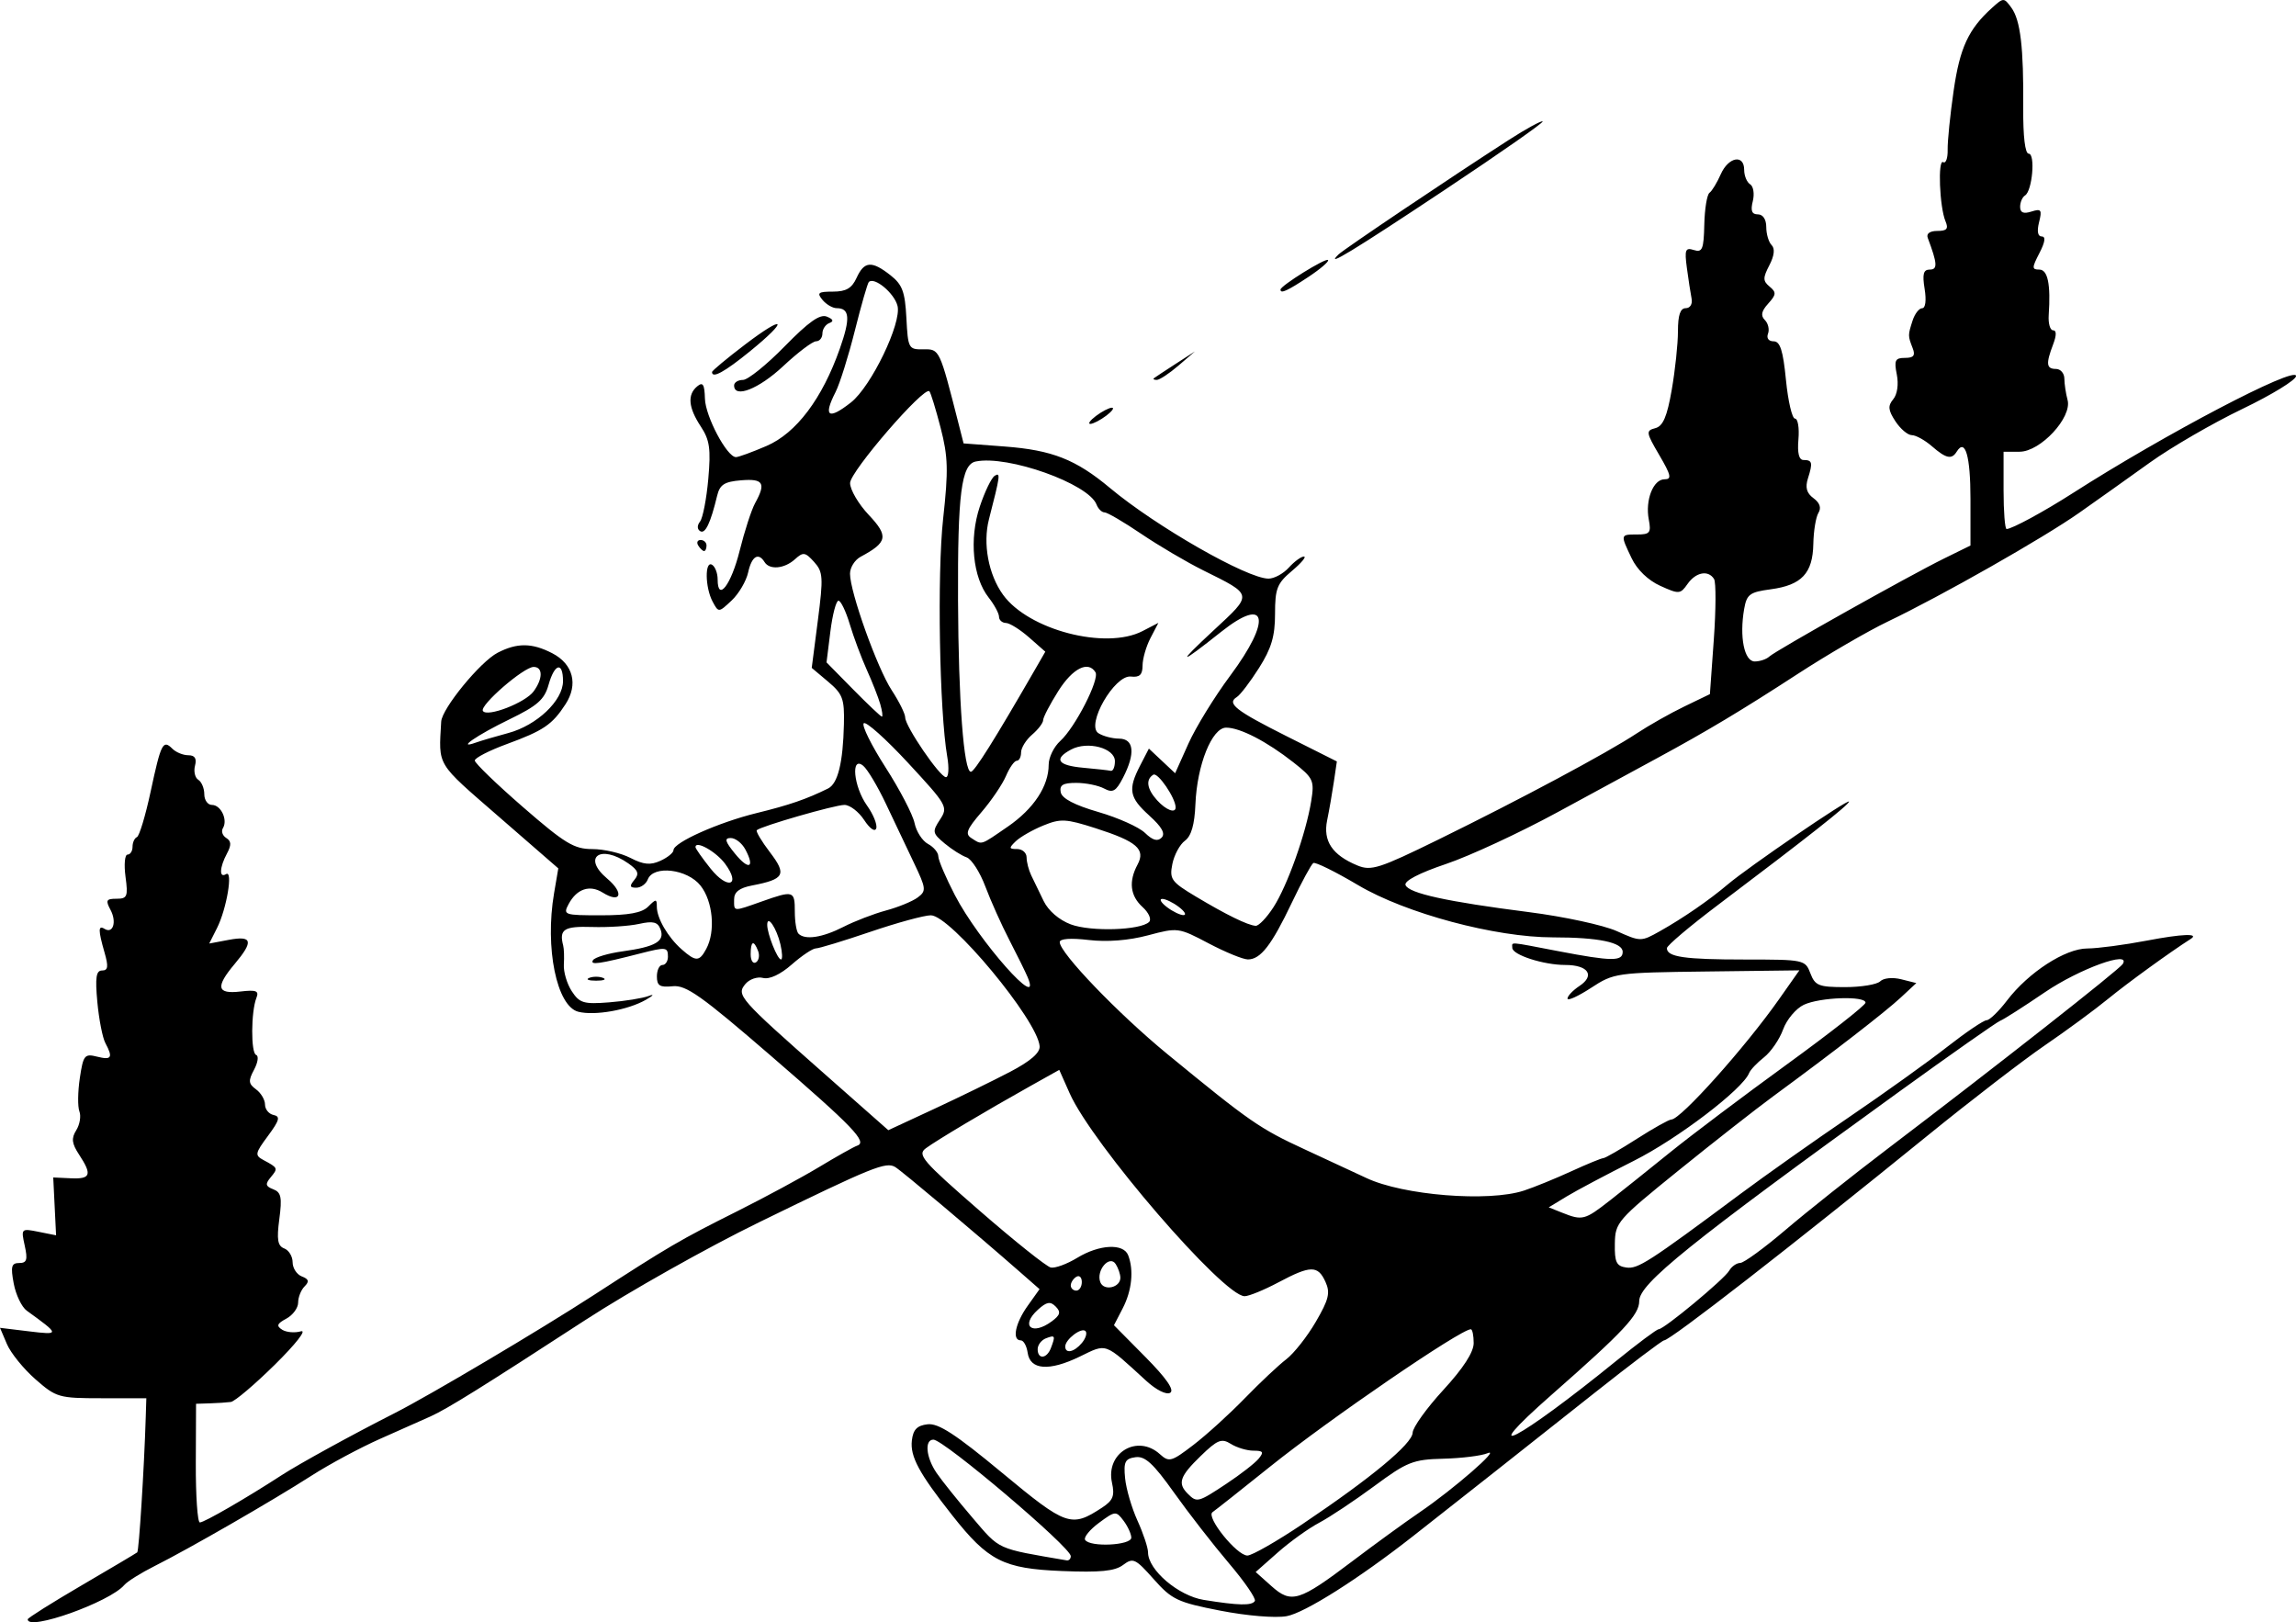 <?xml version="1.0" encoding="UTF-8" standalone="no"?>
<!-- Created with Inkscape (http://www.inkscape.org/) -->

<svg
   xmlns:dc="http://purl.org/dc/elements/1.1/"
   xmlns:cc="http://creativecommons.org/ns#"
   xmlns:rdf="http://www.w3.org/1999/02/22-rdf-syntax-ns#"
   xmlns:svg="http://www.w3.org/2000/svg"
   xmlns="http://www.w3.org/2000/svg"
   xmlns:sodipodi="http://sodipodi.sourceforge.net/DTD/sodipodi-0.dtd"
   xmlns:inkscape="http://www.inkscape.org/namespaces/inkscape"
   width="210mm"
   height="148.357mm"
   viewBox="0 0 210 148.357"
   version="1.1"
   id="svg8"
   inkscape:version="0.92.3 (2405546, 2018-03-11)"
   sodipodi:docname="spy_switzerland.svg">
  <defs
     id="defs2" />
  <sodipodi:namedview
     id="base"
     pagecolor="#ffffff"
     bordercolor="#666666"
     borderopacity="1.0"
     inkscape:pageopacity="0.0"
     inkscape:pageshadow="2"
     inkscape:zoom="0.7"
     inkscape:cx="407.56688"
     inkscape:cy="308.54964"
     inkscape:document-units="mm"
     inkscape:current-layer="g21"
     showgrid="false"
     inkscape:window-width="1920"
     inkscape:window-height="1017"
     inkscape:window-x="-8"
     inkscape:window-y="-8"
     inkscape:window-maximized="1"
     fit-margin-top="0"
     fit-margin-left="0"
     fit-margin-right="0"
     fit-margin-bottom="0" />
  <g
     inkscape:label="Layer 1"
     inkscape:groupmode="layer"
     id="layer1"
     transform="translate(-3e-5,-92.696)">
    <g
       id="g21"
       transform="translate(118.898,67.318)"
       style="fill:#000000">
      <path
         style="fill:#000000;stroke-width:0.505"
         d="m -116.367,173.479 c 0,-0.123 2.215,-1.518 4.922,-3.1 2.707,-1.582 5.002,-2.944 5.099,-3.026 0.158,-0.132 0.631,-7.631 0.777,-12.329 l 0.055,-1.767 h -4.08 c -3.925,0 -4.155,-0.065 -6.058,-1.731 -1.088,-0.952 -2.263,-2.401 -2.612,-3.22 l -0.634,-1.489 2.653,0.322 c 2.837,0.344 2.833,0.306 -0.206,-1.89 -0.462,-0.334 -0.998,-1.451 -1.192,-2.483 -0.293,-1.564 -0.21,-1.876 0.502,-1.876 0.695,0 0.789,-0.296 0.505,-1.589 -0.344,-1.565 -0.325,-1.584 1.259,-1.267 l 1.608,0.322 -0.13,-2.645 -0.13,-2.645 1.607,0.074 c 1.824,0.085 1.966,-0.32 0.759,-2.161 -0.673,-1.027 -0.727,-1.487 -0.261,-2.234 0.323,-0.517 0.452,-1.293 0.287,-1.723 -0.165,-0.431 -0.148,-1.804 0.039,-3.05 0.314,-2.093 0.435,-2.243 1.571,-1.958 1.336,0.335 1.482,0.097 0.764,-1.245 -0.257,-0.48 -0.587,-2.169 -0.733,-3.753 -0.207,-2.243 -0.112,-2.88 0.432,-2.88 0.547,0 0.597,-0.354 0.228,-1.637 -0.591,-2.062 -0.591,-2.536 3.5e-4,-2.17 0.777,0.48 1.13,-0.643 0.545,-1.735 -0.47,-0.878 -0.393,-1.02 0.548,-1.02 0.985,0 1.067,-0.201 0.823,-2.019 -0.149,-1.111 -0.065,-2.019 0.186,-2.019 0.251,0 0.457,-0.322 0.457,-0.715 0,-0.393 0.18,-0.791 0.4,-0.883 0.22,-0.092 0.784,-1.963 1.254,-4.157 0.95,-4.435 1.129,-4.788 1.989,-3.928 0.329,0.329 0.985,0.597 1.459,0.597 0.596,0 0.785,0.294 0.612,0.953 -0.137,0.524 -0.002,1.105 0.3,1.292 0.302,0.187 0.549,0.78 0.549,1.319 0,0.539 0.316,0.98 0.703,0.98 0.819,0 1.465,1.37 1.001,2.121 -0.175,0.284 -0.039,0.689 0.303,0.9 0.467,0.289 0.483,0.643 0.065,1.425 -0.682,1.274 -0.725,2.28 -0.082,1.883 0.659,-0.408 0.06,3.173 -0.826,4.931 l -0.713,1.416 1.794,-0.337 c 2.151,-0.404 2.28,0.13 0.532,2.208 -1.772,2.105 -1.634,2.77 0.521,2.518 1.455,-0.17 1.725,-0.064 1.471,0.576 -0.5,1.257 -0.519,5.062 -0.026,5.225 0.248,0.082 0.163,0.689 -0.19,1.348 -0.543,1.014 -0.515,1.29 0.18,1.798 0.452,0.33 0.821,0.956 0.821,1.391 0,0.435 0.352,0.864 0.782,0.954 0.638,0.133 0.545,0.483 -0.509,1.908 -1.194,1.614 -1.224,1.78 -0.403,2.22 1.321,0.708 1.336,0.744 0.65,1.57 -0.52,0.627 -0.478,0.823 0.236,1.097 0.72,0.276 0.815,0.744 0.552,2.725 -0.249,1.879 -0.153,2.454 0.45,2.685 0.422,0.162 0.767,0.731 0.767,1.266 0,0.534 0.379,1.117 0.842,1.294 0.641,0.246 0.701,0.463 0.252,0.912 -0.324,0.324 -0.589,0.99 -0.589,1.48 0,0.49 -0.485,1.15 -1.078,1.468 -0.86,0.46 -0.936,0.666 -0.379,1.016 0.385,0.241 1.154,0.306 1.709,0.144 0.57,-0.167 -0.463,1.157 -2.372,3.04 -1.86,1.834 -3.677,3.374 -4.038,3.422 -0.361,0.048 -1.224,0.104 -1.918,0.126 l -1.262,0.04 -0.022,5.427 c -0.011,2.985 0.155,5.426 0.371,5.426 0.399,0 4.26,-2.231 7.475,-4.32 1.607,-1.044 6.502,-3.731 10.348,-5.681 3.141,-1.592 13.314,-7.623 18.173,-10.774 6.901,-4.474 7.91,-5.064 13.168,-7.696 2.523,-1.263 5.9,-3.087 7.505,-4.053 1.605,-0.967 3.155,-1.837 3.445,-1.933 0.981,-0.327 -0.334,-1.698 -7.909,-8.242 -6.34,-5.477 -7.743,-6.47 -8.96,-6.342 -1.173,0.123 -1.443,-0.045 -1.443,-0.896 0,-0.576 0.227,-1.048 0.505,-1.048 0.278,0 0.505,-0.341 0.505,-0.757 0,-0.882 -0.169,-0.902 -2.524,-0.299 -3.774,0.968 -4.623,1.089 -4.332,0.619 0.162,-0.263 1.385,-0.628 2.717,-0.811 3.005,-0.413 3.878,-0.924 3.457,-2.022 -0.256,-0.668 -0.675,-0.771 -1.967,-0.485 -0.903,0.2 -2.834,0.326 -4.291,0.28 -2.575,-0.081 -3.029,0.213 -2.638,1.709 0.073,0.278 0.099,1.055 0.058,1.727 -0.041,0.672 0.286,1.771 0.726,2.442 0.71,1.084 1.091,1.197 3.409,1.016 1.435,-0.112 3.064,-0.374 3.619,-0.581 0.555,-0.208 0.442,-0.052 -0.252,0.346 -1.637,0.938 -4.668,1.475 -6.178,1.096 -1.978,-0.496 -3.072,-5.839 -2.219,-10.841 l 0.387,-2.272 -5.46,-4.746 c -5.768,-5.014 -5.481,-4.54 -5.251,-8.674 0.067,-1.2 3.573,-5.481 5.163,-6.303 1.786,-0.923 3.144,-0.911 4.995,0.046 1.911,0.988 2.394,2.847 1.212,4.664 -1.222,1.877 -2.007,2.409 -5.394,3.653 -1.596,0.587 -2.903,1.259 -2.903,1.495 0,0.236 1.987,2.155 4.416,4.264 3.834,3.33 4.668,3.835 6.335,3.835 1.056,0 2.621,0.363 3.479,0.806 1.204,0.623 1.831,0.683 2.751,0.263 0.656,-0.299 1.192,-0.735 1.192,-0.969 0,-0.701 4.113,-2.537 7.595,-3.391 3.004,-0.737 4.566,-1.273 6.539,-2.248 0.903,-0.446 1.373,-2.354 1.455,-5.9 0.053,-2.306 -0.113,-2.75 -1.442,-3.869 l -1.502,-1.264 0.561,-4.345 c 0.509,-3.945 0.477,-4.437 -0.347,-5.348 -0.814,-0.9 -0.995,-0.925 -1.749,-0.242 -0.963,0.872 -2.323,0.997 -2.781,0.256 -0.565,-0.914 -1.177,-0.528 -1.5,0.946 -0.175,0.798 -0.855,1.955 -1.511,2.571 -1.188,1.116 -1.195,1.117 -1.741,0.097 -0.691,-1.292 -0.723,-3.782 -0.043,-3.362 0.278,0.172 0.505,0.772 0.505,1.334 0,2.115 1.238,0.5 2.015,-2.629 0.444,-1.786 1.08,-3.744 1.415,-4.351 1.01,-1.831 0.751,-2.251 -1.283,-2.083 -1.538,0.127 -1.947,0.392 -2.195,1.419 -0.605,2.512 -1.087,3.517 -1.549,3.231 -0.285,-0.176 -0.29,-0.523 -0.012,-0.878 0.253,-0.322 0.592,-2.076 0.754,-3.897 0.244,-2.754 0.129,-3.561 -0.685,-4.796 -1.142,-1.733 -1.247,-2.91 -0.327,-3.673 0.517,-0.429 0.668,-0.188 0.705,1.128 0.046,1.629 2.01,5.333 2.834,5.346 0.226,0.004 1.484,-0.455 2.795,-1.019 2.726,-1.173 5.1,-4.324 6.711,-8.905 0.978,-2.783 0.906,-3.699 -0.294,-3.699 -0.366,0 -0.948,-0.341 -1.294,-0.757 -0.536,-0.646 -0.395,-0.757 0.959,-0.757 1.203,0 1.726,-0.305 2.162,-1.262 0.697,-1.53 1.384,-1.583 3.097,-0.235 1.088,0.855 1.331,1.508 1.456,3.912 0.146,2.789 0.198,2.885 1.555,2.864 1.486,-0.022 1.469,-0.056 3.226,6.836 l 0.45,1.767 3.769,0.285 c 4.333,0.328 6.493,1.179 9.62,3.791 4.223,3.528 12.553,8.291 14.501,8.291 0.52,0 1.357,-0.454 1.859,-1.01 0.503,-0.555 1.123,-1.01 1.379,-1.01 0.256,0 -0.234,0.588 -1.088,1.307 -1.369,1.152 -1.553,1.619 -1.553,3.94 0,2.038 -0.331,3.154 -1.465,4.943 -0.806,1.271 -1.718,2.466 -2.027,2.658 -0.952,0.588 -0.134,1.231 4.591,3.604 l 4.555,2.287 -0.274,1.863 c -0.151,1.024 -0.427,2.61 -0.615,3.523 -0.389,1.895 0.468,3.175 2.765,4.127 1.259,0.521 1.996,0.286 7.409,-2.368 7.495,-3.675 15.474,-7.944 18.126,-9.699 1.111,-0.735 3.074,-1.846 4.364,-2.469 l 2.345,-1.133 0.357,-4.993 c 0.197,-2.746 0.207,-5.236 0.023,-5.533 -0.524,-0.847 -1.665,-0.636 -2.425,0.449 -0.66,0.942 -0.781,0.95 -2.497,0.172 -1.111,-0.503 -2.116,-1.472 -2.616,-2.521 -1.044,-2.19 -1.048,-2.174 0.508,-2.174 1.163,0 1.29,-0.163 1.06,-1.363 -0.34,-1.777 0.406,-3.685 1.44,-3.685 0.681,0 0.6,-0.371 -0.481,-2.216 -1.215,-2.073 -1.238,-2.231 -0.363,-2.46 0.705,-0.184 1.075,-1.046 1.503,-3.505 0.312,-1.793 0.568,-4.207 0.568,-5.364 0,-1.471 0.213,-2.104 0.71,-2.104 0.406,0 0.636,-0.378 0.536,-0.883 -0.096,-0.486 -0.289,-1.747 -0.43,-2.802 -0.222,-1.666 -0.138,-1.881 0.639,-1.634 0.774,0.246 0.904,-0.07 0.955,-2.326 0.033,-1.436 0.247,-2.745 0.475,-2.909 0.229,-0.164 0.69,-0.923 1.026,-1.687 0.7,-1.593 2.146,-1.868 2.146,-0.408 0,0.539 0.246,1.132 0.546,1.317 0.3,0.185 0.409,0.88 0.243,1.544 -0.22,0.876 -0.093,1.207 0.464,1.207 0.464,0 0.767,0.459 0.767,1.161 0,0.639 0.221,1.382 0.492,1.653 0.319,0.319 0.245,0.966 -0.209,1.842 -0.602,1.16 -0.598,1.436 0.026,1.953 0.628,0.521 0.61,0.732 -0.132,1.552 -0.624,0.689 -0.707,1.101 -0.305,1.504 0.305,0.305 0.434,0.867 0.287,1.25 -0.156,0.406 0.058,0.696 0.514,0.696 0.597,0 0.863,0.832 1.129,3.534 0.192,1.943 0.563,3.534 0.826,3.534 0.263,0 0.405,0.852 0.315,1.893 -0.109,1.262 0.047,1.893 0.466,1.893 0.803,0 0.861,0.24 0.405,1.678 -0.267,0.842 -0.124,1.354 0.508,1.816 0.575,0.421 0.732,0.883 0.452,1.337 -0.236,0.381 -0.447,1.663 -0.469,2.848 -0.051,2.686 -1.069,3.768 -3.903,4.147 -1.917,0.256 -2.189,0.459 -2.424,1.803 -0.445,2.545 0.009,4.796 0.967,4.796 0.469,0 1.069,-0.201 1.333,-0.447 0.602,-0.561 12.78,-7.392 16.002,-8.977 l 2.398,-1.179 v -4.26 c 0,-3.933 -0.48,-5.585 -1.257,-4.328 -0.462,0.748 -0.97,0.637 -2.277,-0.497 -0.64,-0.555 -1.465,-1.01 -1.832,-1.01 -0.368,0 -1.041,-0.569 -1.497,-1.264 -0.668,-1.02 -0.707,-1.411 -0.201,-2.02 0.372,-0.448 0.504,-1.373 0.325,-2.269 -0.259,-1.293 -0.15,-1.513 0.748,-1.513 0.795,0 0.967,-0.215 0.707,-0.883 -0.444,-1.141 -0.444,-1.183 -0.012,-2.524 0.201,-0.625 0.596,-1.136 0.878,-1.136 0.303,0 0.395,-0.72 0.225,-1.767 -0.221,-1.363 -0.113,-1.767 0.473,-1.767 0.732,0 0.696,-0.547 -0.189,-2.903 -0.145,-0.386 0.196,-0.631 0.88,-0.631 0.87,0 1.035,-0.196 0.745,-0.883 -0.548,-1.299 -0.72,-5.723 -0.21,-5.408 0.24,0.148 0.424,-0.363 0.407,-1.136 -0.016,-0.773 0.23,-3.204 0.548,-5.401 0.568,-3.93 1.354,-5.626 3.511,-7.575 1.049,-0.948 1.087,-0.948 1.767,-0.017 0.835,1.143 1.128,3.619 1.087,9.189 -0.019,2.589 0.169,4.164 0.498,4.165 0.628,7.06e-4 0.331,3.411 -0.333,3.821 -0.247,0.153 -0.449,0.62 -0.449,1.039 0,0.537 0.304,0.665 1.029,0.435 0.901,-0.286 0.989,-0.165 0.702,0.976 -0.207,0.826 -0.118,1.302 0.246,1.302 0.38,0 0.309,0.509 -0.211,1.514 -0.699,1.352 -0.7,1.514 -0.013,1.514 0.776,0 1.053,1.337 0.861,4.165 -0.052,0.763 0.128,1.388 0.4,1.388 0.322,0 0.323,0.451 0.002,1.295 -0.675,1.775 -0.62,2.239 0.265,2.239 0.416,0 0.76,0.398 0.764,0.883 0.004,0.486 0.136,1.365 0.294,1.954 0.429,1.598 -2.48,4.735 -4.392,4.735 h -1.462 v 3.534 c 0,1.943 0.125,3.534 0.277,3.534 0.48,0 3.409,-1.587 6.032,-3.268 8.392,-5.379 20.444,-11.701 20.444,-10.725 0,0.358 -2.215,1.716 -4.922,3.017 -2.707,1.301 -6.512,3.508 -8.455,4.903 -1.943,1.395 -4.851,3.462 -6.461,4.593 -3.293,2.313 -12.554,7.574 -17.517,9.951 -1.805,0.864 -5.485,3.003 -8.178,4.753 -5.204,3.381 -8.337,5.259 -12.947,7.756 -1.569,0.85 -5.663,3.072 -9.097,4.938 -3.435,1.866 -8.013,3.99 -10.175,4.719 -2.454,0.828 -3.844,1.553 -3.7,1.928 0.288,0.75 3.789,1.518 11.29,2.474 3.195,0.408 6.805,1.187 8.022,1.732 2.187,0.979 2.232,0.979 3.944,0.017 2.118,-1.19 4.52,-2.844 6.202,-4.271 1.896,-1.609 11.105,-7.899 11.105,-7.585 0,0.28 -3.768,3.252 -11.989,9.454 -2.568,1.937 -4.669,3.714 -4.669,3.949 0,0.804 1.607,1.039 7.121,1.039 5.428,0 5.532,0.022 6.004,1.262 0.429,1.128 0.765,1.262 3.168,1.262 1.478,0 2.928,-0.24 3.221,-0.533 0.302,-0.302 1.133,-0.382 1.917,-0.185 l 1.384,0.347 -1.42,1.321 c -1.416,1.317 -6.105,4.947 -11.654,9.021 -1.609,1.181 -5.522,4.248 -8.696,6.815 -5.585,4.517 -5.773,4.733 -5.805,6.686 -0.028,1.688 0.143,2.044 1.04,2.172 1.066,0.152 2.021,-0.463 10.464,-6.745 2.261,-1.682 6.723,-4.834 9.916,-7.006 3.193,-2.171 7.22,-5.054 8.949,-6.407 1.729,-1.353 3.365,-2.459 3.634,-2.459 0.269,0 1.109,-0.811 1.865,-1.802 1.962,-2.573 5.338,-4.76 7.349,-4.76 0.922,-3.2e-4 3.377,-0.325 5.455,-0.721 3.218,-0.614 4.821,-0.675 4.003,-0.154 -1.877,1.196 -5.759,4.01 -7.53,5.458 -1.249,1.022 -3.862,2.943 -5.805,4.27 -1.943,1.327 -6.777,5.045 -10.74,8.264 -12.477,10.13 -23.535,18.724 -24.095,18.724 -0.165,0 -3.071,2.196 -6.458,4.881 -6.024,4.775 -12.663,10.014 -16.523,13.04 -4.961,3.889 -9.89,7.007 -11.543,7.304 -1.036,0.186 -3.649,-0.032 -6.08,-0.507 -3.901,-0.762 -4.418,-1.007 -6.077,-2.877 -1.675,-1.888 -1.889,-1.987 -2.803,-1.3 -0.753,0.566 -2.094,0.699 -5.6,0.555 -5.357,-0.219 -6.733,-0.919 -10.029,-5.099 -3.035,-3.85 -3.858,-5.376 -3.688,-6.842 0.116,-0.998 0.474,-1.367 1.438,-1.48 0.988,-0.115 2.558,0.907 6.815,4.438 5.886,4.882 6.321,5.034 9.141,3.187 1.008,-0.66 1.174,-1.078 0.909,-2.283 -0.599,-2.728 2.324,-4.47 4.38,-2.61 0.839,0.759 1.053,0.701 3.068,-0.843 1.192,-0.913 3.302,-2.829 4.69,-4.258 1.388,-1.429 3.098,-3.038 3.8,-3.574 0.702,-0.536 1.919,-2.08 2.705,-3.43 1.194,-2.051 1.338,-2.653 0.88,-3.66 -0.692,-1.52 -1.359,-1.511 -4.308,0.057 -1.305,0.694 -2.693,1.262 -3.083,1.262 -1.937,0 -13.943,-13.921 -16,-18.553 l -0.954,-2.147 -2.626,1.469 c -3.992,2.233 -8.579,4.963 -9.575,5.7 -0.806,0.596 -0.336,1.143 4.91,5.707 3.191,2.776 6.123,5.117 6.515,5.2 0.392,0.084 1.477,-0.313 2.409,-0.881 2.029,-1.237 4.244,-1.351 4.671,-0.239 0.528,1.375 0.337,3.231 -0.497,4.844 l -0.804,1.554 2.873,2.903 c 1.916,1.936 2.673,3.027 2.274,3.273 -0.346,0.214 -1.272,-0.246 -2.196,-1.091 -3.894,-3.562 -3.554,-3.439 -6.1,-2.206 -2.782,1.347 -4.521,1.215 -4.744,-0.359 -0.089,-0.625 -0.373,-1.136 -0.631,-1.136 -0.818,0 -0.509,-1.555 0.624,-3.147 l 1.094,-1.536 -1.793,-1.571 c -4.148,-3.634 -10.792,-9.224 -11.405,-9.596 -0.849,-0.515 -2.081,-0.015 -12.463,5.054 -4.72,2.304 -11.875,6.331 -15.901,8.949 -9.467,6.155 -12.584,8.096 -14.134,8.799 -0.694,0.315 -2.756,1.233 -4.583,2.039 -1.826,0.807 -4.666,2.329 -6.31,3.384 -3.578,2.294 -11.188,6.678 -14.347,8.264 -1.249,0.627 -2.499,1.408 -2.776,1.735 -1.332,1.568 -8.834,4.24 -8.834,3.147 z m 112.242,-1.677 c 0.131,-0.212 -0.935,-1.764 -2.368,-3.45 -1.433,-1.685 -3.694,-4.593 -5.024,-6.462 -1.903,-2.674 -2.656,-3.364 -3.534,-3.239 -0.948,0.135 -1.089,0.423 -0.942,1.925 0.095,0.972 0.606,2.72 1.136,3.884 0.529,1.165 0.962,2.467 0.962,2.895 0,1.603 2.774,3.97 5.093,4.345 3.183,0.515 4.405,0.541 4.677,0.101 z m 8.908,-3.634 c 2.082,-1.574 4.859,-3.592 6.171,-4.485 3.092,-2.104 7.503,-5.944 6.197,-5.395 -0.555,0.233 -2.373,0.459 -4.038,0.5 -2.772,0.069 -3.307,0.281 -6.31,2.5 -1.805,1.333 -4.076,2.844 -5.048,3.358 -0.972,0.514 -2.675,1.737 -3.786,2.719 l -2.019,1.785 1.438,1.285 c 1.825,1.63 2.525,1.416 7.396,-2.267 z m -25.744,-0.472 c 0,-0.804 -11.615,-10.653 -12.564,-10.653 -0.832,0 -0.68,1.62 0.287,3.043 0.466,0.686 1.943,2.529 3.281,4.093 2.555,2.987 2.13,2.794 8.617,3.905 0.208,0.036 0.379,-0.139 0.379,-0.388 z m 21.23,-2.956 c 6.252,-4.199 10.006,-7.316 10.039,-8.332 0.015,-0.488 1.278,-2.247 2.805,-3.908 1.825,-1.985 2.776,-3.454 2.776,-4.286 0,-0.697 -0.118,-1.266 -0.262,-1.266 -0.932,0 -12.923,8.205 -18.35,12.557 -2.64,2.117 -5.014,3.994 -5.275,4.172 -0.629,0.428 2.219,3.968 3.191,3.967 0.416,-5e-4 2.701,-1.307 5.077,-2.903 z m -15.694,1.263 c -0.009,-0.347 -0.332,-1.048 -0.719,-1.558 -0.676,-0.892 -0.76,-0.885 -2.236,0.206 -0.843,0.623 -1.415,1.325 -1.271,1.558 0.43,0.695 4.243,0.509 4.225,-0.206 z m 8.714,-4.936 c 1.27,-0.841 2.586,-1.863 2.925,-2.272 0.51,-0.614 0.43,-0.742 -0.462,-0.742 -0.593,0 -1.523,-0.278 -2.067,-0.617 -0.858,-0.536 -1.223,-0.39 -2.77,1.109 -1.909,1.851 -2.128,2.493 -1.175,3.446 0.834,0.834 0.937,0.807 3.549,-0.923 z M 28.917,149.851 c 1.967,-1.596 3.716,-2.903 3.889,-2.903 0.491,0 6.004,-4.575 6.454,-5.357 0.222,-0.385 0.676,-0.704 1.01,-0.708 0.333,-0.004 2.196,-1.363 4.139,-3.019 1.943,-1.657 6.146,-4.995 9.339,-7.42 9.861,-7.488 21.194,-16.393 21.507,-16.899 0.797,-1.29 -3.971,0.438 -7.121,2.582 -1.943,1.322 -3.78,2.495 -4.081,2.605 -0.301,0.11 -4.476,3.04 -9.277,6.511 -19.164,13.853 -23.744,17.541 -23.744,19.121 0,1.261 -1.414,2.775 -7.983,8.549 -7.271,6.391 -3.089,4.208 5.868,-3.062 z m -51.699,-1.177 c 0.437,-1.14 0.396,-1.223 -0.451,-0.898 -0.416,0.16 -0.757,0.607 -0.757,0.994 0,0.956 0.83,0.891 1.208,-0.095 z m 2.84,-0.476 c 0.351,-0.423 0.498,-0.91 0.326,-1.082 -0.367,-0.367 -1.851,0.762 -1.851,1.408 0,0.695 0.823,0.519 1.524,-0.326 z m -2.757,-1.973 c 0.775,-0.572 0.851,-0.854 0.361,-1.351 -0.493,-0.5 -0.825,-0.442 -1.629,0.286 -1.64,1.484 -0.546,2.404 1.268,1.065 z m 2.747,-3.597 c 0,-0.433 -0.227,-0.647 -0.505,-0.475 -0.278,0.172 -0.505,0.526 -0.505,0.787 0,0.261 0.227,0.475 0.505,0.475 0.278,0 0.505,-0.354 0.505,-0.787 z m 3.526,-0.403 c -0.004,-0.317 -0.195,-0.872 -0.423,-1.232 -0.564,-0.889 -1.822,0.581 -1.411,1.65 0.324,0.844 1.847,0.498 1.835,-0.418 z m 44.74,-7.026 c 1.143,-0.895 3.641,-2.893 5.553,-4.439 1.911,-1.546 6.712,-5.161 10.668,-8.034 3.956,-2.873 7.193,-5.413 7.193,-5.645 0,-0.644 -4.172,-0.502 -5.642,0.192 -0.715,0.338 -1.568,1.353 -1.895,2.256 -0.327,0.903 -1.113,2.051 -1.748,2.55 -0.634,0.499 -1.247,1.146 -1.361,1.437 -0.578,1.476 -6.541,6.018 -10.533,8.023 -2.487,1.249 -5.258,2.719 -6.158,3.266 l -1.636,0.995 1.235,0.493 c 1.835,0.733 2.063,0.675 4.323,-1.096 z m -7.832,-0.93 c 0.944,-0.31 2.894,-1.106 4.335,-1.767 1.44,-0.661 2.757,-1.202 2.927,-1.202 0.169,0 1.551,-0.795 3.07,-1.767 1.519,-0.972 2.94,-1.767 3.158,-1.767 0.844,0 6.736,-6.58 9.837,-10.986 l 1.87,-2.657 -8.459,0.105 c -8.31,0.103 -8.497,0.13 -10.604,1.504 -1.18,0.769 -2.145,1.207 -2.145,0.973 0,-0.234 0.493,-0.754 1.096,-1.154 1.449,-0.962 0.799,-1.92 -1.303,-1.92 -1.982,0 -4.841,-0.924 -4.841,-1.564 0,-0.56 -0.47,-0.593 4.209,0.302 4.89,0.936 5.887,0.946 5.887,0.063 0,-0.866 -2.203,-1.325 -6.364,-1.325 -5.293,0 -13.477,-2.192 -17.838,-4.778 -2.066,-1.225 -3.909,-2.134 -4.094,-2.02 -0.185,0.114 -1.07,1.748 -1.966,3.629 -1.85,3.886 -2.859,5.188 -4.017,5.187 -0.443,-5.2e-4 -2.059,-0.662 -3.592,-1.47 -2.753,-1.451 -2.822,-1.46 -5.553,-0.732 -1.758,0.468 -3.731,0.623 -5.416,0.424 -1.651,-0.195 -2.65,-0.121 -2.65,0.196 0,0.985 5.352,6.551 9.843,10.237 7.576,6.217 8.434,6.811 12.62,8.743 2.221,1.024 4.73,2.19 5.576,2.59 3.365,1.591 11.184,2.217 14.414,1.155 z m -46.996,-10.862 c 1.869,-0.979 2.753,-1.745 2.705,-2.344 -0.193,-2.39 -8.159,-11.974 -9.952,-11.974 -0.599,0 -3.093,0.681 -5.541,1.514 -2.449,0.833 -4.689,1.514 -4.977,1.514 -0.289,0 -1.281,0.663 -2.204,1.474 -1.037,0.911 -2.041,1.38 -2.626,1.227 -0.521,-0.136 -1.246,0.113 -1.612,0.554 -0.846,1.019 -0.581,1.32 7.156,8.15 l 5.915,5.221 4.181,-1.941 c 2.299,-1.068 5.43,-2.596 6.957,-3.396 z m 1.617,-8.639 c -0.203,-0.486 -0.958,-2.019 -1.677,-3.407 -0.719,-1.388 -1.71,-3.597 -2.202,-4.908 -0.492,-1.311 -1.263,-2.51 -1.714,-2.664 -0.451,-0.154 -1.357,-0.729 -2.013,-1.277 -1.114,-0.93 -1.142,-1.075 -0.417,-2.181 0.752,-1.148 0.662,-1.309 -2.915,-5.173 -2.03,-2.193 -3.858,-3.828 -4.061,-3.633 -0.204,0.196 0.694,2.013 1.994,4.038 1.3,2.026 2.494,4.316 2.652,5.089 0.158,0.773 0.712,1.633 1.23,1.911 0.519,0.278 0.943,0.787 0.943,1.132 0,0.345 0.684,1.945 1.519,3.555 2.167,4.178 8.03,10.796 6.661,7.519 z m -24.662,-2.414 c -0.4,-1.043 -0.681,-0.921 -0.681,0.298 0,0.572 0.217,0.905 0.483,0.741 0.266,-0.164 0.355,-0.632 0.198,-1.039 z m -4.737,-0.203 c 0.855,-1.597 0.606,-4.334 -0.524,-5.77 -1.204,-1.531 -4.319,-1.901 -4.829,-0.573 -0.16,0.416 -0.635,0.757 -1.056,0.757 -0.601,0 -0.638,-0.152 -0.174,-0.712 0.469,-0.565 0.354,-0.878 -0.555,-1.514 -2.548,-1.785 -4.249,-0.559 -1.93,1.392 1.583,1.332 1.258,2.323 -0.418,1.276 -1.179,-0.736 -2.361,-0.338 -3.101,1.044 -0.536,1.001 -0.431,1.038 2.96,1.038 2.523,0 3.739,-0.224 4.308,-0.793 0.721,-0.721 0.793,-0.721 0.793,0.008 0,1.052 1.013,2.793 2.272,3.901 1.298,1.144 1.617,1.136 2.254,-0.053 z m 6.777,-0.412 c -0.352,-1.493 -1.206,-2.75 -1.206,-1.774 0,0.819 0.933,3.163 1.259,3.163 0.151,0 0.127,-0.625 -0.053,-1.388 z m 5.757,-1.588 c 1.032,-0.526 2.79,-1.203 3.908,-1.504 1.118,-0.301 2.419,-0.836 2.892,-1.188 0.801,-0.598 0.778,-0.813 -0.344,-3.165 -0.662,-1.388 -1.817,-3.821 -2.566,-5.406 -0.749,-1.585 -1.68,-3.146 -2.069,-3.469 -1.16,-0.963 -0.89,1.9 0.342,3.631 0.577,0.81 0.957,1.749 0.845,2.087 -0.118,0.355 -0.584,0.034 -1.107,-0.765 -0.497,-0.758 -1.307,-1.378 -1.801,-1.378 -0.88,0 -7.629,1.946 -8.016,2.311 -0.108,0.102 0.433,1.011 1.203,2.021 1.561,2.047 1.336,2.464 -1.638,3.037 -1.16,0.223 -1.641,0.595 -1.641,1.269 0,1.144 -0.133,1.134 2.524,0.196 2.918,-1.03 3.029,-0.996 3.029,0.925 0,0.925 0.151,1.834 0.337,2.019 0.599,0.599 2.184,0.359 4.103,-0.62 z m 27.966,-0.455 c 0.236,-0.236 -0.03,-0.845 -0.592,-1.354 -1.14,-1.032 -1.297,-2.338 -0.467,-3.889 0.755,-1.411 -0.055,-2.114 -3.832,-3.326 -2.721,-0.873 -3.203,-0.898 -4.796,-0.247 -0.974,0.398 -2.103,1.045 -2.51,1.437 -0.647,0.624 -0.632,0.713 0.126,0.713 0.476,0 0.865,0.344 0.865,0.764 0,0.42 0.19,1.158 0.423,1.641 0.233,0.482 0.744,1.539 1.136,2.348 0.43,0.887 1.414,1.735 2.48,2.136 1.827,0.687 6.399,0.544 7.167,-0.224 z m 11.369,-1.339 c 1.28,-1.976 2.987,-6.776 3.458,-9.722 0.3,-1.875 0.198,-2.096 -1.624,-3.528 -2.44,-1.918 -4.884,-3.181 -6.155,-3.181 -1.298,0 -2.667,3.41 -2.813,7.006 -0.076,1.865 -0.376,2.91 -0.959,3.336 -0.466,0.341 -0.984,1.3 -1.15,2.13 -0.277,1.385 -0.099,1.632 2.144,2.974 2.804,1.678 4.747,2.629 5.474,2.679 0.278,0.019 1.009,-0.743 1.625,-1.694 z m -8.662,-0.041 c -0.539,-0.408 -1.22,-0.734 -1.514,-0.725 -0.294,0.01 -0.094,0.35 0.445,0.757 0.539,0.408 1.22,0.734 1.514,0.725 0.294,-0.01 0.094,-0.35 -0.445,-0.757 z m -41.492,-3.943 c -0.821,-1.109 -2.707,-2.168 -2.707,-1.52 0,0.128 0.62,1.009 1.377,1.958 1.576,1.975 2.814,1.567 1.33,-0.438 z m 1.851,-1.313 c -0.305,-0.571 -0.905,-1.038 -1.333,-1.038 -0.608,0 -0.521,0.314 0.396,1.437 1.263,1.546 1.845,1.298 0.937,-0.399 z m 23.997,-2.071 c 2.384,-1.64 3.751,-3.71 3.751,-5.678 0,-0.665 0.479,-1.642 1.064,-2.17 1.351,-1.22 3.612,-5.638 3.215,-6.281 -0.667,-1.079 -2.083,-0.364 -3.396,1.713 -0.763,1.209 -1.388,2.407 -1.388,2.663 0,0.256 -0.454,0.855 -1.01,1.33 -0.555,0.475 -1.01,1.207 -1.01,1.627 0,0.419 -0.177,0.762 -0.394,0.762 -0.217,0 -0.66,0.625 -0.984,1.388 -0.325,0.763 -1.333,2.253 -2.241,3.309 -1.368,1.592 -1.523,2.001 -0.909,2.39 0.983,0.621 0.765,0.691 3.3,-1.054 z m 12.964,-1.012 c -1.849,-1.661 -1.983,-2.39 -0.844,-4.593 l 0.797,-1.54 1.2,1.127 1.2,1.127 1.219,-2.717 c 0.671,-1.494 2.385,-4.281 3.809,-6.193 3.841,-5.157 3.39,-7.367 -0.821,-4.023 -3.893,3.092 -4.119,3.048 -0.689,-0.134 3.622,-3.36 3.649,-3.204 -0.949,-5.49 -1.527,-0.759 -4.08,-2.263 -5.673,-3.341 -1.593,-1.078 -3.102,-1.961 -3.353,-1.961 -0.251,0 -0.58,-0.323 -0.732,-0.718 -0.731,-1.906 -8.121,-4.539 -11.048,-3.936 -1.319,0.272 -1.661,2.961 -1.62,12.731 0.038,9.153 0.526,15.649 1.175,15.649 0.325,0 2.166,-2.933 5.827,-9.283 l 0.981,-1.702 -1.486,-1.306 c -0.817,-0.718 -1.77,-1.313 -2.117,-1.322 -0.347,-0.009 -0.631,-0.264 -0.631,-0.567 0,-0.303 -0.428,-1.096 -0.951,-1.761 -1.449,-1.843 -1.792,-5.349 -0.811,-8.302 0.456,-1.374 1.072,-2.648 1.369,-2.831 0.547,-0.338 0.509,-0.052 -0.528,3.981 -0.573,2.23 -0.046,5.054 1.29,6.902 2.327,3.221 9.389,5.062 12.75,3.324 l 1.458,-0.754 -0.722,1.385 c -0.397,0.762 -0.724,1.893 -0.725,2.515 -0.003,0.85 -0.267,1.1 -1.068,1.01 -1.498,-0.169 -4.135,4.421 -2.974,5.177 0.416,0.271 1.268,0.496 1.893,0.5 1.371,0.009 1.507,1.358 0.361,3.575 -0.646,1.25 -0.933,1.413 -1.734,0.985 -0.527,-0.282 -1.672,-0.513 -2.544,-0.513 -1.218,0 -1.546,0.198 -1.42,0.856 0.11,0.571 1.258,1.173 3.444,1.808 1.804,0.523 3.725,1.385 4.269,1.915 0.693,0.674 1.147,0.803 1.514,0.43 0.365,-0.371 0.025,-0.982 -1.116,-2.006 z m 2.398,-0.756 c 0,-0.851 -1.632,-3.243 -2.041,-2.99 -0.718,0.443 -0.588,1.306 0.352,2.345 0.803,0.887 1.689,1.226 1.689,0.646 z m -20.89,-4.644 c -0.713,-4.144 -0.93,-16.712 -0.375,-21.749 0.489,-4.446 0.455,-5.678 -0.231,-8.329 -0.443,-1.711 -0.904,-3.212 -1.026,-3.336 -0.483,-0.489 -7.246,7.336 -7.253,8.391 -0.004,0.605 0.764,1.918 1.708,2.918 1.831,1.942 1.721,2.508 -0.745,3.827 -0.534,0.286 -0.97,0.982 -0.97,1.548 0,1.684 2.487,8.634 3.815,10.661 0.678,1.035 1.233,2.155 1.233,2.489 0,0.81 3.161,5.443 3.726,5.46 0.245,0.008 0.298,-0.839 0.119,-1.88 z m 15.337,0.419 c 0,-1.205 -2.504,-1.871 -4.009,-1.066 -1.622,0.868 -1.233,1.455 1.106,1.665 1.18,0.106 2.316,0.233 2.524,0.281 0.208,0.048 0.379,-0.348 0.379,-0.881 z m -55.479,-2.577 c 2.611,-0.703 5,-2.97 5,-4.744 0,-1.821 -0.774,-1.622 -1.323,0.34 -0.377,1.347 -1.018,1.912 -3.58,3.155 -2.971,1.442 -4.914,2.784 -3.079,2.128 0.468,-0.168 1.811,-0.563 2.982,-0.879 z m 2.313,-3.81 c 0.855,-1.17 0.856,-2.235 0.002,-2.235 -0.902,0 -4.958,3.515 -4.643,4.023 0.375,0.607 3.876,-0.742 4.642,-1.789 z m 31.706,1.173 c -0.18,-0.625 -0.737,-2.044 -1.239,-3.155 -0.501,-1.111 -1.2,-2.985 -1.554,-4.165 -0.353,-1.18 -0.817,-2.145 -1.031,-2.145 -0.214,0 -0.547,1.269 -0.741,2.821 l -0.352,2.821 2.442,2.48 c 1.343,1.364 2.523,2.48 2.622,2.48 0.099,0 0.032,-0.511 -0.148,-1.136 z m -2.68,-27.599 c 1.85,-1.455 4.65,-7.263 4.257,-8.83 -0.293,-1.167 -2.122,-2.687 -2.627,-2.182 -0.117,0.117 -0.693,2.123 -1.279,4.458 -0.586,2.335 -1.38,4.858 -1.763,5.608 -1.151,2.252 -0.663,2.579 1.412,0.946 z m -23.941,52.631 c 0.347,-0.14 0.915,-0.14 1.262,0 0.347,0.14 0.063,0.255 -0.631,0.255 -0.694,0 -0.978,-0.115 -0.631,-0.255 z m 9.97,-39.544 c -0.172,-0.278 -0.071,-0.505 0.223,-0.505 0.294,0 0.535,0.227 0.535,0.505 0,0.278 -0.1,0.505 -0.223,0.505 -0.122,0 -0.363,-0.227 -0.535,-0.505 z m 36.375,-11.847 c 0.539,-0.408 1.194,-0.748 1.455,-0.757 0.261,-0.009 0.034,0.317 -0.505,0.725 -0.539,0.408 -1.194,0.748 -1.455,0.757 -0.261,0.009 -0.034,-0.317 0.505,-0.725 z m -33.094,-2.792 c 0,-0.278 0.364,-0.505 0.81,-0.505 0.445,0 2.162,-1.382 3.815,-3.072 2.203,-2.252 3.233,-2.977 3.86,-2.718 0.589,0.244 0.658,0.427 0.223,0.59 -0.347,0.13 -0.631,0.557 -0.631,0.951 0,0.393 -0.26,0.715 -0.579,0.715 -0.318,0 -1.671,1.022 -3.007,2.272 -2.236,2.092 -4.491,2.979 -4.491,1.767 z m 38.406,-0.668 c 0.116,-0.09 1.005,-0.677 1.977,-1.304 l 1.767,-1.14 -1.514,1.301 c -0.833,0.716 -1.723,1.302 -1.977,1.304 -0.254,0.001 -0.368,-0.071 -0.252,-0.161 z M -53.773,59.403 c 0,-0.119 1.363,-1.253 3.029,-2.52 3.694,-2.81 4.044,-2.307 0.437,0.628 -2.327,1.893 -3.466,2.515 -3.466,1.892 z m 51.994,-7.541 c 0,-0.351 4.131,-2.919 4.347,-2.703 0.119,0.119 -0.692,0.817 -1.802,1.552 -1.932,1.278 -2.545,1.556 -2.545,1.151 z m 5.3,-3.208 C 4.034,48.156 13.725,41.638 19.078,38.191 c 1.615,-1.04 3.02,-1.808 3.121,-1.707 0.101,0.101 -3.911,2.906 -8.915,6.233 -8.417,5.596 -11.074,7.212 -9.762,5.938 z"
         id="path169"
         inkscape:connector-curvature="0" />
    </g>
  </g>
</svg>
